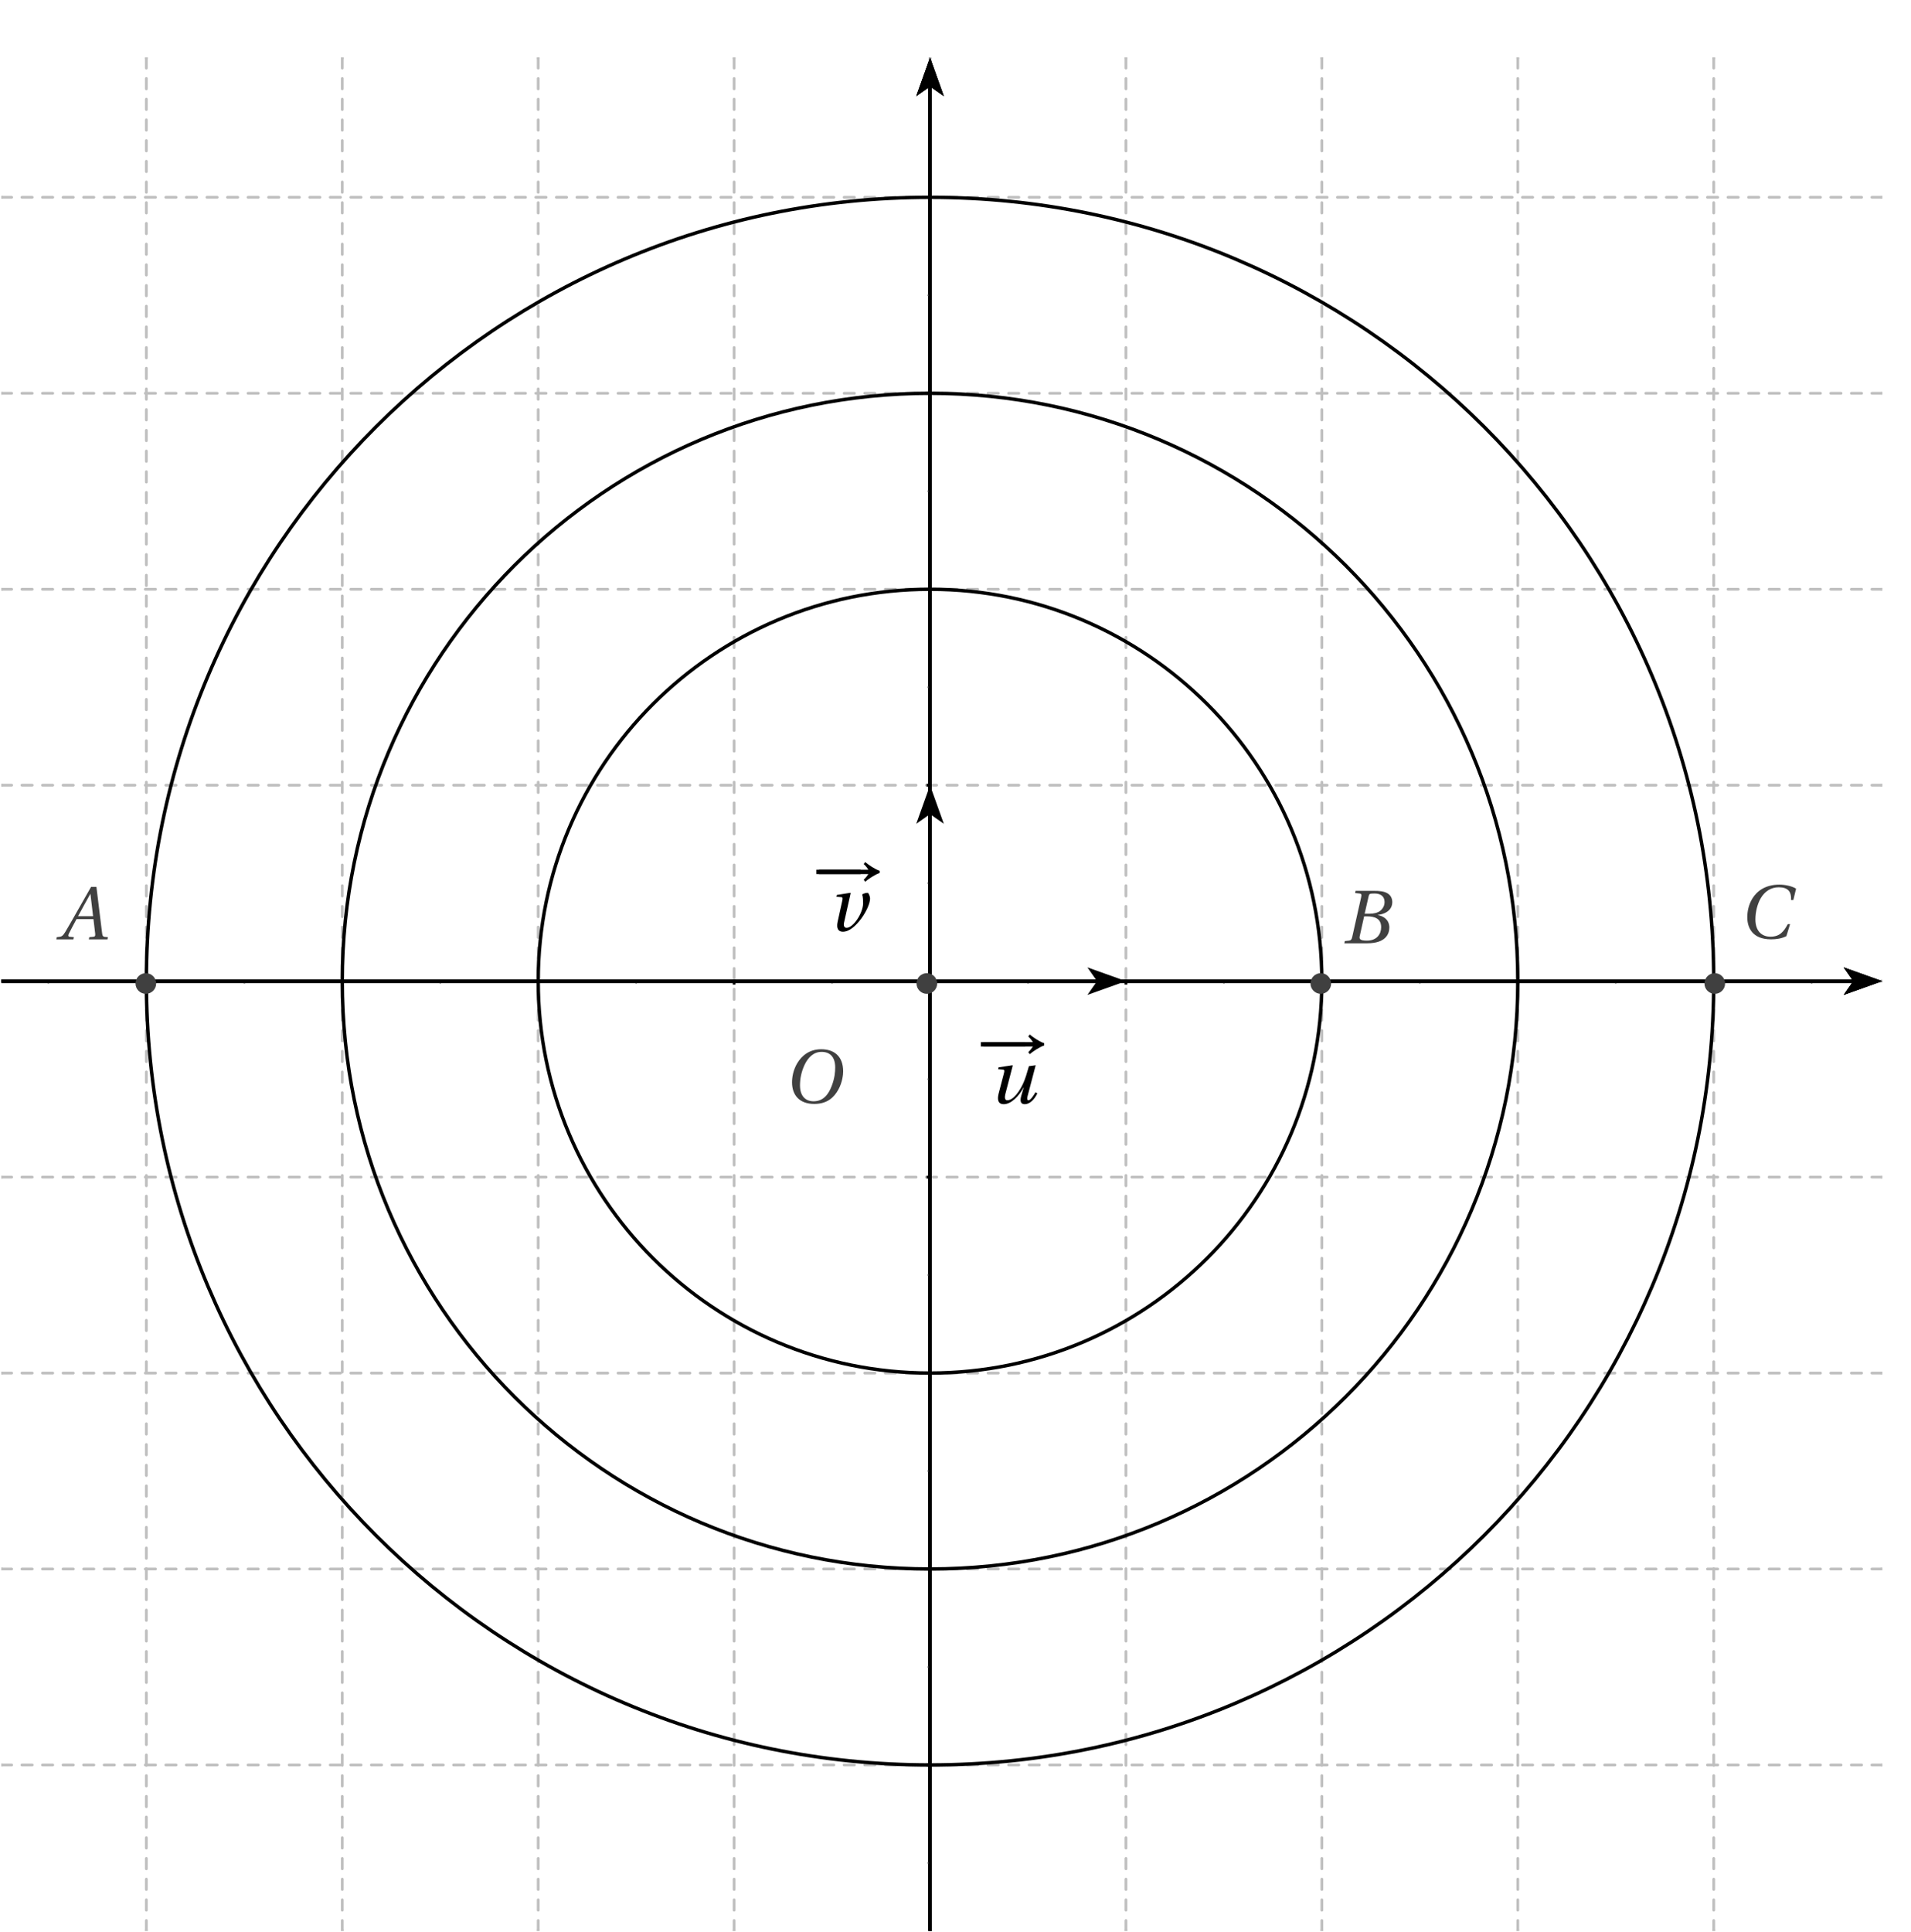 <?xml version='1.0' encoding='UTF-8'?>
<!-- This file was generated by dvisvgm 2.2 -->
<svg height='279.516pt' version='1.1' viewBox='30.399 13.23 276.492 279.516' width='276.492pt' xmlns='http://www.w3.org/2000/svg' xmlns:xlink='http://www.w3.org/1999/xlink'>
<defs>
<clipPath id='clip1'>
<path d='M30.598 292.547V21.554H302.723V292.547Z'/>
</clipPath>
<path d='M7.144 0L7.21 -0.318L6.794 -0.351C6.454 -0.384 6.41 -0.537 6.355 -0.986L5.545 -7.583H4.767L2.926 -4.35C2.367 -3.375 1.457 -1.742 1.052 -1.085C0.701 -0.515 0.515 -0.394 0.175 -0.362L-0.186 -0.318L-0.252 0H2.213L2.279 -0.318L1.677 -0.373C1.457 -0.394 1.435 -0.548 1.534 -0.778C1.896 -1.479 2.257 -2.192 2.663 -2.926H5.117L5.369 -0.8C5.402 -0.482 5.314 -0.394 5.095 -0.373L4.515 -0.318L4.449 0H7.144ZM5.062 -3.342H2.882C3.463 -4.427 4.065 -5.501 4.657 -6.564H4.679L5.062 -3.342Z' id='g8-65'/>
<path d='M3.353 -4.273L3.934 -6.816C4.011 -7.144 4.065 -7.199 4.799 -7.199C5.72 -7.199 6.235 -6.739 6.235 -5.972C6.235 -5.413 5.972 -4.986 5.588 -4.679C5.227 -4.405 4.657 -4.273 4.065 -4.273H3.353ZM3.704 -3.89C4.788 -3.89 5.742 -3.583 5.742 -2.334C5.742 -1.359 5.15 -0.384 3.682 -0.384C2.597 -0.384 2.553 -0.657 2.652 -1.085L3.276 -3.89H3.704ZM0.416 0H3.748C6.399 0 6.925 -1.359 6.925 -2.268C6.925 -3.419 6.071 -3.923 5.271 -4.076L5.282 -4.109C6.739 -4.284 7.353 -5.095 7.353 -5.928C7.353 -6.498 7.122 -6.947 6.662 -7.221C6.18 -7.517 5.468 -7.594 4.679 -7.583H2.038L1.972 -7.265L2.619 -7.199C2.871 -7.177 2.937 -7.046 2.849 -6.673L1.556 -0.909C1.479 -0.548 1.359 -0.416 1.096 -0.384L0.482 -0.318L0.416 0Z' id='g8-66'/>
<path d='M7.112 -2.038C6.509 -0.942 5.95 -0.219 4.602 -0.219C3.331 -0.219 2.422 -1.041 2.422 -2.728C2.422 -3.715 2.685 -4.931 3.211 -5.808C3.758 -6.728 4.624 -7.364 5.797 -7.364C7.166 -7.364 7.637 -6.717 7.583 -5.523H7.911L8.306 -7.166C7.681 -7.561 6.651 -7.747 5.884 -7.747C3.824 -7.747 2.63 -6.783 1.994 -5.753C1.392 -4.778 1.249 -3.769 1.249 -3.013C1.249 -1.567 1.961 0.164 4.679 0.164C5.457 0.164 6.202 0.055 6.903 -0.296L7.44 -2.038H7.112Z' id='g8-67'/>
<path d='M5.523 -7.364C6.728 -7.364 7.495 -6.651 7.495 -5.106C7.495 -4.482 7.429 -3.572 6.98 -2.411C6.531 -1.238 5.786 -0.219 4.361 -0.219C3.178 -0.219 2.4 -0.997 2.4 -2.52C2.4 -3.441 2.575 -4.46 3.079 -5.523C3.583 -6.564 4.361 -7.364 5.523 -7.364ZM5.479 -7.747C3.726 -7.747 2.641 -6.783 2.005 -5.731C1.403 -4.712 1.249 -3.682 1.249 -2.959C1.249 -1.151 2.279 0.164 4.46 0.164C6.399 0.164 7.353 -0.833 7.955 -1.918C8.547 -2.991 8.646 -4.109 8.646 -4.536C8.646 -6.783 7.287 -7.747 5.479 -7.747Z' id='g8-79'/>
<path d='M5.84 -5.369C5.523 -4.252 5.347 -3.671 5.062 -3.002C4.58 -1.896 3.627 -0.438 2.717 -0.438C2.367 -0.438 2.279 -0.767 2.444 -1.403L3.495 -5.446L3.441 -5.501L1.446 -5.194L1.381 -4.931L2.06 -4.876C2.323 -4.854 2.312 -4.69 2.224 -4.35L1.468 -1.457C1.238 -0.581 1.326 0.131 2.202 0.131C3.254 0.131 4.405 -1.03 5.062 -2.301H5.084L4.723 -1.052C4.515 -0.318 4.646 0.131 5.227 0.131C6.016 0.131 6.673 -0.625 7.057 -1.435L6.794 -1.6C6.575 -1.227 6.092 -0.438 5.786 -0.438C5.556 -0.438 5.556 -0.69 5.643 -1.03L6.816 -5.501L5.84 -5.369Z' id='g8-117'/>
<path d='M1.37 -5.194L1.304 -4.931L1.983 -4.876C2.235 -4.854 2.224 -4.712 2.148 -4.35L1.479 -1.304C1.26 -0.307 1.611 0.131 2.235 0.131C3.178 0.131 4.131 -0.745 4.887 -1.764C5.632 -2.772 6.158 -3.967 6.169 -4.646C6.169 -5.073 5.917 -5.501 5.829 -5.501C5.566 -5.501 5.26 -5.413 5.03 -5.271C5.139 -4.887 5.161 -4.471 5.161 -3.901C5.073 -2.4 3.66 -0.405 2.761 -0.438C2.487 -0.438 2.29 -0.679 2.411 -1.205L3.364 -5.446L3.309 -5.501L1.37 -5.194Z' id='g8-118'/>
<path d='M9.982 -3.254C9.292 -3.474 8.328 -4.142 7.89 -4.515L7.681 -4.219C7.977 -3.967 8.24 -3.594 8.35 -3.408H0.822V-2.772H8.35C8.251 -2.608 7.977 -2.235 7.681 -1.961L7.89 -1.666C8.328 -2.038 9.303 -2.707 9.982 -2.926V-3.254Z' id='g1-33'/>
<path d='M6.958 -2.772V-3.408H0.931V-2.772H6.958Z' id='g1-161'/>
</defs>
<g id='page1'>
<path clip-path='url(#clip1)' d='M30.598 268.547H30.699' fill='none' stroke='#bfbfbf' stroke-linecap='round' stroke-miterlimit='10' stroke-width='0.399'/>
<path clip-path='url(#clip1)' d='M302.726 268.547H302.625' fill='none' stroke='#bfbfbf' stroke-linecap='round' stroke-miterlimit='10' stroke-width='0.399'/>
<path clip-path='url(#clip1)' d='M30.598 268.547H302.726' fill='none' stroke='#bfbfbf' stroke-dasharray='1.487,1.487' stroke-linecap='round' stroke-miterlimit='10' stroke-width='0.399'/>
<path clip-path='url(#clip1)' d='M30.598 240.2H30.699' fill='none' stroke='#bfbfbf' stroke-linecap='round' stroke-miterlimit='10' stroke-width='0.399'/>
<path clip-path='url(#clip1)' d='M302.726 240.199H302.625' fill='none' stroke='#bfbfbf' stroke-linecap='round' stroke-miterlimit='10' stroke-width='0.399'/>
<path clip-path='url(#clip1)' d='M30.598 240.199H302.726' fill='none' stroke='#bfbfbf' stroke-dasharray='1.487,1.487' stroke-linecap='round' stroke-miterlimit='10' stroke-width='0.399'/>
<path clip-path='url(#clip1)' d='M30.598 211.855H30.699' fill='none' stroke='#bfbfbf' stroke-linecap='round' stroke-miterlimit='10' stroke-width='0.399'/>
<path clip-path='url(#clip1)' d='M302.726 211.856H302.625' fill='none' stroke='#bfbfbf' stroke-linecap='round' stroke-miterlimit='10' stroke-width='0.399'/>
<path clip-path='url(#clip1)' d='M30.598 211.856H302.726' fill='none' stroke='#bfbfbf' stroke-dasharray='1.487,1.487' stroke-linecap='round' stroke-miterlimit='10' stroke-width='0.399'/>
<path clip-path='url(#clip1)' d='M30.598 183.508H30.699' fill='none' stroke='#bfbfbf' stroke-linecap='round' stroke-miterlimit='10' stroke-width='0.399'/>
<path clip-path='url(#clip1)' d='M302.726 183.507H302.625' fill='none' stroke='#bfbfbf' stroke-linecap='round' stroke-miterlimit='10' stroke-width='0.399'/>
<path clip-path='url(#clip1)' d='M30.598 183.507H302.726' fill='none' stroke='#bfbfbf' stroke-dasharray='1.487,1.487' stroke-linecap='round' stroke-miterlimit='10' stroke-width='0.399'/>
<path clip-path='url(#clip1)' d='M30.598 155.16H30.699' fill='none' stroke='#bfbfbf' stroke-linecap='round' stroke-miterlimit='10' stroke-width='0.399'/>
<path clip-path='url(#clip1)' d='M302.726 155.16H302.625' fill='none' stroke='#bfbfbf' stroke-linecap='round' stroke-miterlimit='10' stroke-width='0.399'/>
<path clip-path='url(#clip1)' d='M30.598 155.16H302.726' fill='none' stroke='#bfbfbf' stroke-dasharray='1.487,1.487' stroke-linecap='round' stroke-miterlimit='10' stroke-width='0.399'/>
<path clip-path='url(#clip1)' d='M30.598 126.816H30.699' fill='none' stroke='#bfbfbf' stroke-linecap='round' stroke-miterlimit='10' stroke-width='0.399'/>
<path clip-path='url(#clip1)' d='M302.726 126.817H302.625' fill='none' stroke='#bfbfbf' stroke-linecap='round' stroke-miterlimit='10' stroke-width='0.399'/>
<path clip-path='url(#clip1)' d='M30.598 126.817H302.726' fill='none' stroke='#bfbfbf' stroke-dasharray='1.487,1.487' stroke-linecap='round' stroke-miterlimit='10' stroke-width='0.399'/>
<path clip-path='url(#clip1)' d='M30.598 98.469H30.699' fill='none' stroke='#bfbfbf' stroke-linecap='round' stroke-miterlimit='10' stroke-width='0.399'/>
<path clip-path='url(#clip1)' d='M302.726 98.469H302.625' fill='none' stroke='#bfbfbf' stroke-linecap='round' stroke-miterlimit='10' stroke-width='0.399'/>
<path clip-path='url(#clip1)' d='M30.598 98.469H302.726' fill='none' stroke='#bfbfbf' stroke-dasharray='1.487,1.487' stroke-linecap='round' stroke-miterlimit='10' stroke-width='0.399'/>
<path clip-path='url(#clip1)' d='M30.598 70.121H30.699' fill='none' stroke='#bfbfbf' stroke-linecap='round' stroke-miterlimit='10' stroke-width='0.399'/>
<path clip-path='url(#clip1)' d='M302.726 70.121H302.625' fill='none' stroke='#bfbfbf' stroke-linecap='round' stroke-miterlimit='10' stroke-width='0.399'/>
<path clip-path='url(#clip1)' d='M30.598 70.121H302.726' fill='none' stroke='#bfbfbf' stroke-dasharray='1.487,1.487' stroke-linecap='round' stroke-miterlimit='10' stroke-width='0.399'/>
<path clip-path='url(#clip1)' d='M30.598 41.773H30.699' fill='none' stroke='#bfbfbf' stroke-linecap='round' stroke-miterlimit='10' stroke-width='0.399'/>
<path clip-path='url(#clip1)' d='M302.726 41.773H302.625' fill='none' stroke='#bfbfbf' stroke-linecap='round' stroke-miterlimit='10' stroke-width='0.399'/>
<path clip-path='url(#clip1)' d='M30.598 41.773H302.726' fill='none' stroke='#bfbfbf' stroke-dasharray='1.487,1.487' stroke-linecap='round' stroke-miterlimit='10' stroke-width='0.399'/>
<path clip-path='url(#clip1)' d='M30.598 13.43H30.699' fill='none' stroke='#bfbfbf' stroke-linecap='round' stroke-miterlimit='10' stroke-width='0.399'/>
<path clip-path='url(#clip1)' d='M302.726 13.43H302.625' fill='none' stroke='#bfbfbf' stroke-linecap='round' stroke-miterlimit='10' stroke-width='0.399'/>
<path clip-path='url(#clip1)' d='M30.598 13.43H302.726' fill='none' stroke='#bfbfbf' stroke-dasharray='1.487,1.487' stroke-linecap='round' stroke-miterlimit='10' stroke-width='0.399'/>
<path clip-path='url(#clip1)' d='M51.574 292.547V292.445' fill='none' stroke='#bfbfbf' stroke-linecap='round' stroke-miterlimit='10' stroke-width='0.399'/>
<path clip-path='url(#clip1)' d='M51.574 21.555V21.657' fill='none' stroke='#bfbfbf' stroke-linecap='round' stroke-miterlimit='10' stroke-width='0.399'/>
<path clip-path='url(#clip1)' d='M51.574 292.547V21.555' fill='none' stroke='#bfbfbf' stroke-dasharray='1.497,1.497' stroke-linecap='round' stroke-miterlimit='10' stroke-width='0.399'/>
<path clip-path='url(#clip1)' d='M79.922 292.547V292.445' fill='none' stroke='#bfbfbf' stroke-linecap='round' stroke-miterlimit='10' stroke-width='0.399'/>
<path clip-path='url(#clip1)' d='M79.922 21.555V21.657' fill='none' stroke='#bfbfbf' stroke-linecap='round' stroke-miterlimit='10' stroke-width='0.399'/>
<path clip-path='url(#clip1)' d='M79.922 292.547V21.555' fill='none' stroke='#bfbfbf' stroke-dasharray='1.497,1.497' stroke-linecap='round' stroke-miterlimit='10' stroke-width='0.399'/>
<path clip-path='url(#clip1)' d='M108.27 292.547V292.445' fill='none' stroke='#bfbfbf' stroke-linecap='round' stroke-miterlimit='10' stroke-width='0.399'/>
<path clip-path='url(#clip1)' d='M108.269 21.555V21.657' fill='none' stroke='#bfbfbf' stroke-linecap='round' stroke-miterlimit='10' stroke-width='0.399'/>
<path clip-path='url(#clip1)' d='M108.269 292.547V21.555' fill='none' stroke='#bfbfbf' stroke-dasharray='1.497,1.497' stroke-linecap='round' stroke-miterlimit='10' stroke-width='0.399'/>
<path clip-path='url(#clip1)' d='M136.613 292.547V292.445' fill='none' stroke='#bfbfbf' stroke-linecap='round' stroke-miterlimit='10' stroke-width='0.399'/>
<path clip-path='url(#clip1)' d='M136.614 21.555V21.657' fill='none' stroke='#bfbfbf' stroke-linecap='round' stroke-miterlimit='10' stroke-width='0.399'/>
<path clip-path='url(#clip1)' d='M136.614 292.547V21.555' fill='none' stroke='#bfbfbf' stroke-dasharray='1.497,1.497' stroke-linecap='round' stroke-miterlimit='10' stroke-width='0.399'/>
<path clip-path='url(#clip1)' d='M164.961 292.547V292.445' fill='none' stroke='#bfbfbf' stroke-linecap='round' stroke-miterlimit='10' stroke-width='0.399'/>
<path clip-path='url(#clip1)' d='M164.961 21.555V21.657' fill='none' stroke='#bfbfbf' stroke-linecap='round' stroke-miterlimit='10' stroke-width='0.399'/>
<path clip-path='url(#clip1)' d='M164.961 292.547V21.555' fill='none' stroke='#bfbfbf' stroke-dasharray='1.497,1.497' stroke-linecap='round' stroke-miterlimit='10' stroke-width='0.399'/>
<path clip-path='url(#clip1)' d='M193.309 292.547V292.445' fill='none' stroke='#bfbfbf' stroke-linecap='round' stroke-miterlimit='10' stroke-width='0.399'/>
<path clip-path='url(#clip1)' d='M193.308 21.555V21.657' fill='none' stroke='#bfbfbf' stroke-linecap='round' stroke-miterlimit='10' stroke-width='0.399'/>
<path clip-path='url(#clip1)' d='M193.308 292.547V21.555' fill='none' stroke='#bfbfbf' stroke-dasharray='1.497,1.497' stroke-linecap='round' stroke-miterlimit='10' stroke-width='0.399'/>
<path clip-path='url(#clip1)' d='M221.652 292.547V292.445' fill='none' stroke='#bfbfbf' stroke-linecap='round' stroke-miterlimit='10' stroke-width='0.399'/>
<path clip-path='url(#clip1)' d='M221.652 21.555V21.657' fill='none' stroke='#bfbfbf' stroke-linecap='round' stroke-miterlimit='10' stroke-width='0.399'/>
<path clip-path='url(#clip1)' d='M221.652 292.547V21.555' fill='none' stroke='#bfbfbf' stroke-dasharray='1.497,1.497' stroke-linecap='round' stroke-miterlimit='10' stroke-width='0.399'/>
<path clip-path='url(#clip1)' d='M250 292.547V292.445' fill='none' stroke='#bfbfbf' stroke-linecap='round' stroke-miterlimit='10' stroke-width='0.399'/>
<path clip-path='url(#clip1)' d='M250 21.555V21.657' fill='none' stroke='#bfbfbf' stroke-linecap='round' stroke-miterlimit='10' stroke-width='0.399'/>
<path clip-path='url(#clip1)' d='M250 292.547V21.555' fill='none' stroke='#bfbfbf' stroke-dasharray='1.497,1.497' stroke-linecap='round' stroke-miterlimit='10' stroke-width='0.399'/>
<path clip-path='url(#clip1)' d='M278.347 292.547V292.445' fill='none' stroke='#bfbfbf' stroke-linecap='round' stroke-miterlimit='10' stroke-width='0.399'/>
<path clip-path='url(#clip1)' d='M278.348 21.555V21.657' fill='none' stroke='#bfbfbf' stroke-linecap='round' stroke-miterlimit='10' stroke-width='0.399'/>
<path clip-path='url(#clip1)' d='M278.348 292.547V21.555' fill='none' stroke='#bfbfbf' stroke-dasharray='1.497,1.497' stroke-linecap='round' stroke-miterlimit='10' stroke-width='0.399'/>
<path clip-path='url(#clip1)' d='M306.692 292.547V292.445' fill='none' stroke='#bfbfbf' stroke-linecap='round' stroke-miterlimit='10' stroke-width='0.399'/>
<path clip-path='url(#clip1)' d='M306.691 21.555V21.657' fill='none' stroke='#bfbfbf' stroke-linecap='round' stroke-miterlimit='10' stroke-width='0.399'/>
<path clip-path='url(#clip1)' d='M306.691 292.547V21.555' fill='none' stroke='#bfbfbf' stroke-dasharray='1.497,1.497' stroke-linecap='round' stroke-miterlimit='10' stroke-width='0.399'/>
<path clip-path='url(#clip1)' d='M297.144 157.152L302.726 155.16L297.144 153.168L298.539 155.16'/>
<path clip-path='url(#clip1)' d='M30.598 155.16H298.539' fill='none' stroke='#000000' stroke-miterlimit='10' stroke-width='0.498'/>
<path clip-path='url(#clip1)' d='M179.133 155.535V155.16' fill='none' stroke='#808080' stroke-miterlimit='10' stroke-width='0.199'/>
<path clip-path='url(#clip1)' d='M164.961 155.66V155.16' fill='none' stroke='#000000' stroke-miterlimit='10' stroke-width='0.399'/>
<path clip-path='url(#clip1)' d='M207.48 155.535V155.16' fill='none' stroke='#808080' stroke-miterlimit='10' stroke-width='0.199'/>
<path clip-path='url(#clip1)' d='M193.309 155.66V155.16' fill='none' stroke='#000000' stroke-miterlimit='10' stroke-width='0.399'/>
<path clip-path='url(#clip1)' d='M235.828 155.535V155.16' fill='none' stroke='#808080' stroke-miterlimit='10' stroke-width='0.199'/>
<path clip-path='url(#clip1)' d='M221.652 155.66V155.16' fill='none' stroke='#000000' stroke-miterlimit='10' stroke-width='0.399'/>
<path clip-path='url(#clip1)' d='M264.172 155.535V155.16' fill='none' stroke='#808080' stroke-miterlimit='10' stroke-width='0.199'/>
<path clip-path='url(#clip1)' d='M250 155.66V155.16' fill='none' stroke='#000000' stroke-miterlimit='10' stroke-width='0.399'/>
<path clip-path='url(#clip1)' d='M292.52 155.535V155.16' fill='none' stroke='#808080' stroke-miterlimit='10' stroke-width='0.199'/>
<path clip-path='url(#clip1)' d='M278.348 155.66V155.16' fill='none' stroke='#000000' stroke-miterlimit='10' stroke-width='0.399'/>
<path clip-path='url(#clip1)' d='M150.789 155.535V155.16' fill='none' stroke='#808080' stroke-miterlimit='10' stroke-width='0.199'/>
<path clip-path='url(#clip1)' d='M164.961 155.66V155.16' fill='none' stroke='#000000' stroke-miterlimit='10' stroke-width='0.399'/>
<path clip-path='url(#clip1)' d='M122.441 155.535V155.16' fill='none' stroke='#808080' stroke-miterlimit='10' stroke-width='0.199'/>
<path clip-path='url(#clip1)' d='M136.613 155.66V155.16' fill='none' stroke='#000000' stroke-miterlimit='10' stroke-width='0.399'/>
<path clip-path='url(#clip1)' d='M94.094 155.535V155.16' fill='none' stroke='#808080' stroke-miterlimit='10' stroke-width='0.199'/>
<path clip-path='url(#clip1)' d='M108.269 155.66V155.16' fill='none' stroke='#000000' stroke-miterlimit='10' stroke-width='0.399'/>
<path clip-path='url(#clip1)' d='M65.75 155.535V155.16' fill='none' stroke='#808080' stroke-miterlimit='10' stroke-width='0.199'/>
<path clip-path='url(#clip1)' d='M79.922 155.66V155.16' fill='none' stroke='#000000' stroke-miterlimit='10' stroke-width='0.399'/>
<path clip-path='url(#clip1)' d='M37.402 155.535V155.16' fill='none' stroke='#808080' stroke-miterlimit='10' stroke-width='0.199'/>
<path clip-path='url(#clip1)' d='M51.574 155.66V155.16' fill='none' stroke='#000000' stroke-miterlimit='10' stroke-width='0.399'/>
<path clip-path='url(#clip1)' d='M166.953 27.133L164.961 21.555L162.969 27.133L164.961 25.738'/>
<path clip-path='url(#clip1)' d='M164.961 292.547V25.738' fill='none' stroke='#000000' stroke-miterlimit='10' stroke-width='0.498'/>
<path clip-path='url(#clip1)' d='M297.144 157.152L302.726 155.16L297.144 153.168L298.539 155.16'/>
<path clip-path='url(#clip1)' d='M30.598 155.16H298.539' fill='none' stroke='#000000' stroke-miterlimit='10' stroke-width='0.498'/>
<path clip-path='url(#clip1)' d='M166.953 27.133L164.961 21.555L162.969 27.133L164.961 25.738'/>
<path clip-path='url(#clip1)' d='M164.961 292.547V25.738' fill='none' stroke='#000000' stroke-miterlimit='10' stroke-width='0.498'/>
<path clip-path='url(#clip1)' d='M164.586 140.988H164.961' fill='none' stroke='#808080' stroke-miterlimit='10' stroke-width='0.199'/>
<path clip-path='url(#clip1)' d='M164.461 155.16H164.961' fill='none' stroke='#000000' stroke-miterlimit='10' stroke-width='0.399'/>
<path clip-path='url(#clip1)' d='M164.586 112.641H164.961' fill='none' stroke='#808080' stroke-miterlimit='10' stroke-width='0.199'/>
<path clip-path='url(#clip1)' d='M164.461 126.816H164.961' fill='none' stroke='#000000' stroke-miterlimit='10' stroke-width='0.399'/>
<path clip-path='url(#clip1)' d='M164.586 84.293H164.961' fill='none' stroke='#808080' stroke-miterlimit='10' stroke-width='0.199'/>
<path clip-path='url(#clip1)' d='M164.461 98.469H164.961' fill='none' stroke='#000000' stroke-miterlimit='10' stroke-width='0.399'/>
<path clip-path='url(#clip1)' d='M164.586 55.949H164.961' fill='none' stroke='#808080' stroke-miterlimit='10' stroke-width='0.199'/>
<path clip-path='url(#clip1)' d='M164.461 70.121H164.961' fill='none' stroke='#000000' stroke-miterlimit='10' stroke-width='0.399'/>
<path clip-path='url(#clip1)' d='M164.461 41.773H164.961' fill='none' stroke='#000000' stroke-miterlimit='10' stroke-width='0.399'/>
<path clip-path='url(#clip1)' d='M164.586 169.336H164.961' fill='none' stroke='#808080' stroke-miterlimit='10' stroke-width='0.199'/>
<path clip-path='url(#clip1)' d='M164.461 155.16H164.961' fill='none' stroke='#000000' stroke-miterlimit='10' stroke-width='0.399'/>
<path clip-path='url(#clip1)' d='M164.586 197.68H164.961' fill='none' stroke='#808080' stroke-miterlimit='10' stroke-width='0.199'/>
<path clip-path='url(#clip1)' d='M164.461 183.508H164.961' fill='none' stroke='#000000' stroke-miterlimit='10' stroke-width='0.399'/>
<path clip-path='url(#clip1)' d='M164.586 226.027H164.961' fill='none' stroke='#808080' stroke-miterlimit='10' stroke-width='0.199'/>
<path clip-path='url(#clip1)' d='M164.461 211.855H164.961' fill='none' stroke='#000000' stroke-miterlimit='10' stroke-width='0.399'/>
<path clip-path='url(#clip1)' d='M164.586 254.375H164.961' fill='none' stroke='#808080' stroke-miterlimit='10' stroke-width='0.199'/>
<path clip-path='url(#clip1)' d='M164.461 240.199H164.961' fill='none' stroke='#000000' stroke-miterlimit='10' stroke-width='0.399'/>
<path clip-path='url(#clip1)' d='M164.586 282.719H164.961' fill='none' stroke='#808080' stroke-miterlimit='10' stroke-width='0.199'/>
<path clip-path='url(#clip1)' d='M164.461 268.547H164.961' fill='none' stroke='#000000' stroke-miterlimit='10' stroke-width='0.399'/>
<path clip-path='url(#clip1)' d='M166.953 27.133L164.961 21.555L162.969 27.133L164.961 25.738'/>
<path clip-path='url(#clip1)' d='M164.961 292.547V25.738' fill='none' stroke='#000000' stroke-miterlimit='10' stroke-width='0.498'/>
<path clip-path='url(#clip1)' d='M297.144 157.152L302.726 155.16L297.144 153.168L298.539 155.16'/>
<path clip-path='url(#clip1)' d='M30.598 155.16H298.539' fill='none' stroke='#000000' stroke-miterlimit='10' stroke-width='0.498'/>
<path clip-path='url(#clip1)' d='M221.652 155.16V155.16C221.652 123.852 196.269 98.469 164.961 98.469C133.652 98.469 108.269 123.852 108.269 155.16C108.269 186.469 133.652 211.855 164.961 211.855C196.269 211.855 221.652 186.469 221.652 155.16Z' fill='none' stroke='#000000' stroke-miterlimit='10' stroke-width='0.498'/>
<path clip-path='url(#clip1)' d='M278.348 155.16V155.16C278.348 92.539 227.582 41.773 164.961 41.773C102.34 41.773 51.574 92.539 51.574 155.16C51.574 217.781 102.34 268.547 164.961 268.547C227.582 268.547 278.348 217.781 278.348 155.16Z' fill='none' stroke='#000000' stroke-miterlimit='10' stroke-width='0.498'/>
<path clip-path='url(#clip1)' d='M187.727 157.152L193.309 155.16L187.727 153.168L189.125 155.16'/>
<path clip-path='url(#clip1)' d='M164.961 155.16H189.125' fill='none' stroke='#000000' stroke-miterlimit='10' stroke-width='0.498'/>
<path clip-path='url(#clip1)' d='M166.953 132.395L164.961 126.816L162.969 132.395L164.961 131'/>
<path clip-path='url(#clip1)' d='M164.961 155.16V131' fill='none' stroke='#000000' stroke-miterlimit='10' stroke-width='0.498'/>
<path clip-path='url(#clip1)' d='M250 155.16V155.16C250 108.195 211.926 70.121 164.961 70.121C117.996 70.121 79.922 108.195 79.922 155.16C79.922 202.125 117.996 240.199 164.961 240.199C211.926 240.199 250 202.125 250 155.16Z' fill='none' stroke='#000000' stroke-miterlimit='10' stroke-width='0.498'/>
<path clip-path='url(#clip1)' d='M222.994 155.5C222.994 154.675 222.325 154.006 221.5 154.006S220.006 154.675 220.006 155.5C220.006 156.325 220.675 156.994 221.5 156.994S222.994 156.325 222.994 155.5Z' fill='#404040' fill-rule='evenodd'/>
<g fill='#404040' transform='matrix(1 0 0 1 59.528 -5.48)'>
<use x='164.961' xlink:href='#g8-66' y='155.161'/>
</g>
<path clip-path='url(#clip1)' d='M279.995 155.5C279.995 154.675 279.325 154.006 278.5 154.006C277.674 154.006 277.006 154.675 277.006 155.5C277.006 156.325 277.674 156.994 278.5 156.994C279.325 156.994 279.995 156.325 279.995 155.5Z' fill='#404040' fill-rule='evenodd'/>
<g fill='#404040' transform='matrix(1 0 0 1 117.354 -6.047)'>
<use x='164.602' xlink:href='#g8-67' y='154.994'/>
</g>
<path clip-path='url(#clip1)' d='M165.994 155.5C165.994 154.675 165.325 154.006 164.5 154.006C163.675 154.006 163.006 154.675 163.006 155.5C163.006 156.325 163.675 156.994 164.5 156.994C165.325 156.994 165.994 156.325 165.994 155.5Z' fill='#404040' fill-rule='evenodd'/>
<g fill='#404040' transform='matrix(1 0 0 1 -20.977 17.764)'>
<use x='164.722' xlink:href='#g8-79' y='154.994'/>
</g>
<g transform='matrix(1 0 0 1 6.803 17.764)'>
<use x='164.961' xlink:href='#g1-161' y='149.626'/>
<use x='164.692' xlink:href='#g1-33' y='149.626'/>
<use x='166.626' xlink:href='#g8-117' y='155.065'/>
</g>
<g transform='matrix(1 0 0 1 -17.008 -7.181)'>
<use x='164.961' xlink:href='#g1-161' y='149.626'/>
<use x='164.692' xlink:href='#g1-33' y='149.626'/>
<use x='167.122' xlink:href='#g8-118' y='155.065'/>
</g>
<path clip-path='url(#clip1)' d='M52.994 155.5C52.994 154.675 52.325 154.006 51.501 154.006C50.675 154.006 50.006 154.675 50.006 155.5C50.006 156.325 50.675 156.994 51.501 156.994C52.325 156.994 52.994 156.325 52.994 155.5Z' fill='#404040' fill-rule='evenodd'/>
<g fill='#404040' transform='matrix(1 0 0 1 -126.992 -6.047)'>
<use x='165.797' xlink:href='#g8-65' y='155.161'/>
</g>
</g>
</svg>